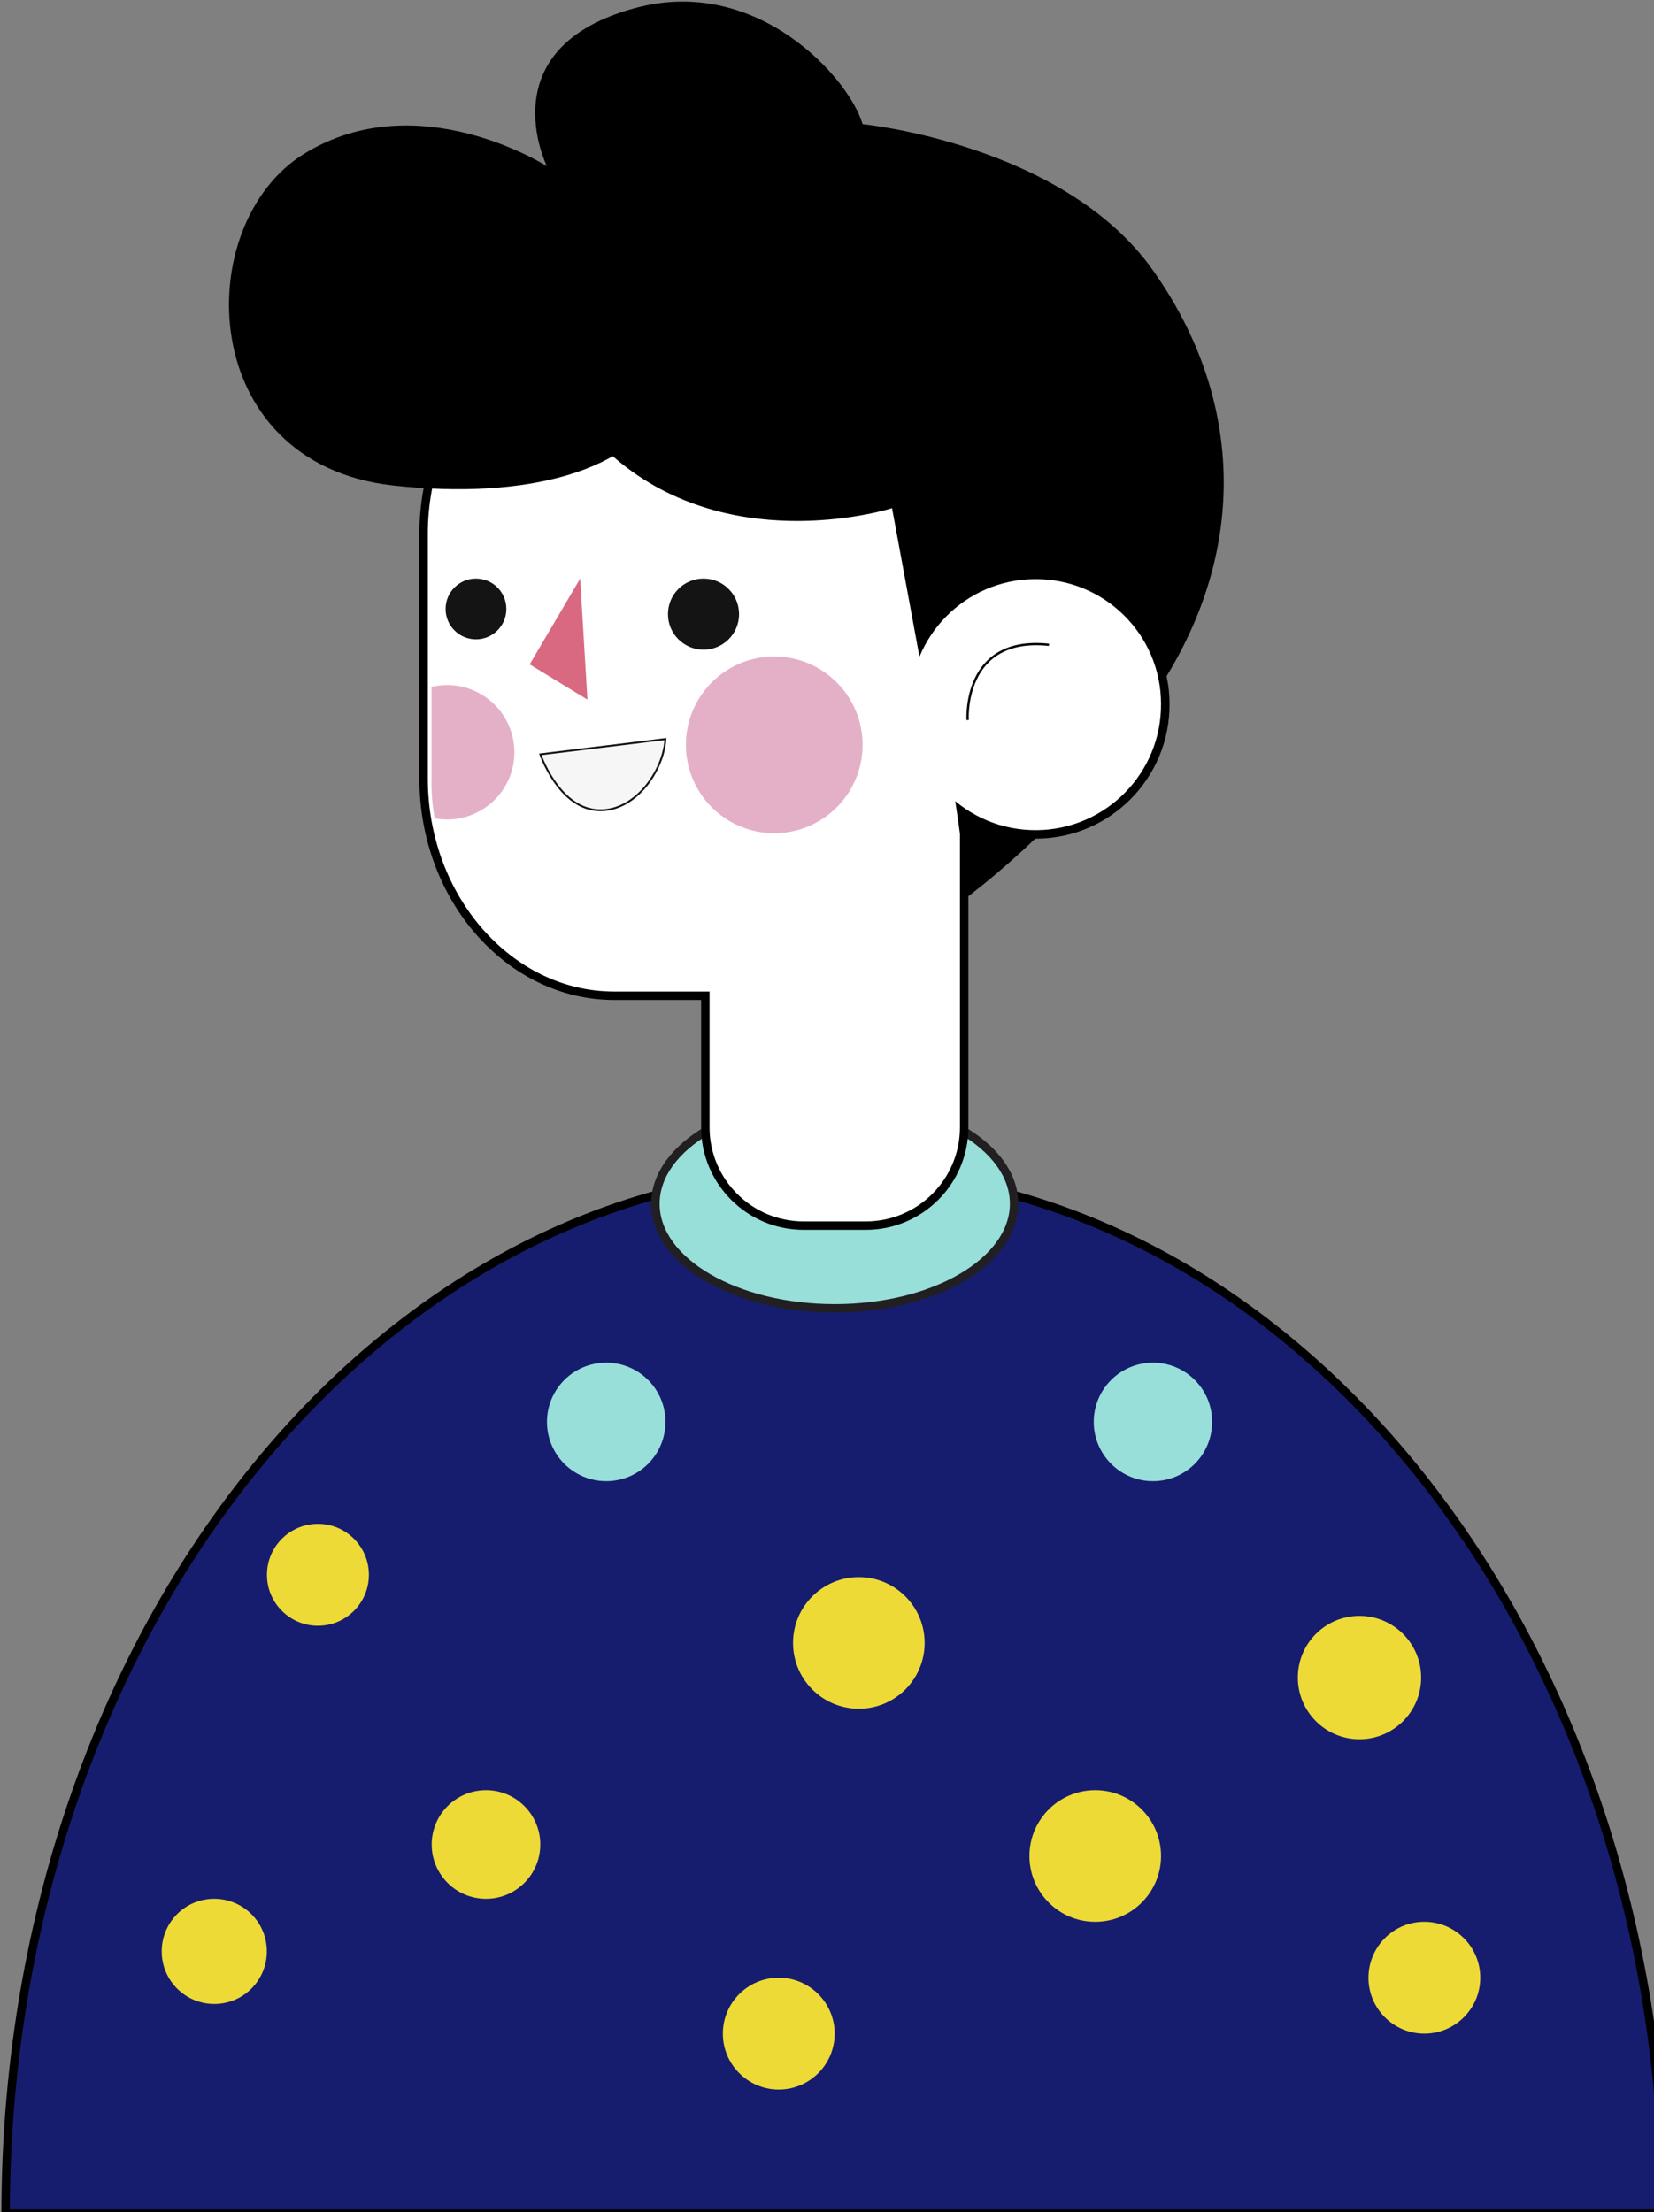 <svg width="169" height="226" viewBox="0 0 169 226" fill="none" xmlns="http://www.w3.org/2000/svg">
<rect x="0" y="0" width="169" height="226" fill="#808080" stroke="none"/>
<g id="Grupo_5068">
<g id="Grupo_5067">
<g id="Grupo_5061">
<g id="Group">
<g id="Grupo_5060">
<g id="Grupo_5059">
<g id="Grupo_5053">
<path id="Trazado_1424" d="M85.288 119.598C132.07 119.598 170 167.308 170 226.161H0.576C0.576 167.308 38.495 119.598 85.288 119.598Z" fill="#161D6F" stroke="black" stroke-width="0.862" stroke-miterlimit="10"/>
<g id="Grupo_5052">
<path id="Trazado_1425" d="M111.755 145.268C111.755 148.606 114.458 151.321 117.808 151.321C121.146 151.321 123.85 148.618 123.85 145.268C123.85 141.918 121.146 139.215 117.808 139.215C114.458 139.215 111.755 141.93 111.755 145.268Z" fill="#98DED9"/>
<path id="Elipse_104" d="M87.753 174.571C91.466 174.571 94.476 171.56 94.476 167.847C94.476 164.134 91.466 161.124 87.753 161.124C84.04 161.124 81.029 164.134 81.029 167.847C81.029 171.56 84.04 174.571 87.753 174.571Z" fill="#EEDA36"/>
<path id="Trazado_1426" d="M55.887 145.268C55.887 148.606 58.591 151.321 61.941 151.321C65.29 151.321 67.994 148.618 67.994 145.268C67.994 141.918 65.29 139.215 61.941 139.215C58.591 139.215 55.887 141.93 55.887 145.268Z" fill="#98DED9"/>
<path id="Elipse_105" d="M32.485 166.096C35.361 166.096 37.692 163.765 37.692 160.889C37.692 158.013 35.361 155.682 32.485 155.682C29.609 155.682 27.278 158.013 27.278 160.889C27.278 163.765 29.609 166.096 32.485 166.096Z" fill="#EEDA36"/>
<path id="Trazado_1427" d="M132.607 171.386C132.607 174.866 135.428 177.687 138.907 177.687C142.386 177.687 145.207 174.866 145.207 171.386C145.207 167.907 142.386 165.086 138.907 165.086C135.428 165.086 132.607 167.907 132.607 171.386Z" fill="#EEDA36"/>
<path id="Elipse_106" d="M111.907 196.34C115.62 196.34 118.63 193.329 118.63 189.616C118.63 185.903 115.62 182.893 111.907 182.893C108.194 182.893 105.184 185.903 105.184 189.616C105.184 193.329 108.194 196.34 111.907 196.34Z" fill="#EEDA36"/>
<path id="Elipse_107" d="M49.657 193.989C52.721 193.989 55.205 191.505 55.205 188.441C55.205 185.377 52.721 182.893 49.657 182.893C46.593 182.893 44.109 185.377 44.109 188.441C44.109 191.505 46.593 193.989 49.657 193.989Z" fill="#EEDA36"/>
<path id="Trazado_1428" d="M16.523 199.361C16.523 202.335 18.932 204.733 21.894 204.733C24.868 204.733 27.266 202.323 27.266 199.361C27.266 196.387 24.856 193.989 21.894 193.989C18.932 193.977 16.523 196.387 16.523 199.361Z" fill="#EEDA36"/>
<path id="Trazado_1429" d="M139.823 202.052C139.823 205.202 142.385 207.765 145.536 207.765C148.686 207.765 151.248 205.202 151.248 202.052C151.248 198.902 148.686 196.34 145.536 196.34C142.385 196.328 139.835 198.89 139.823 202.052C139.823 202.04 139.823 202.04 139.823 202.052Z" fill="#EEDA36"/>
<path id="Trazado_1430" d="M73.859 207.765C73.859 210.915 76.421 213.477 79.572 213.477C82.722 213.477 85.284 210.915 85.284 207.765C85.284 204.615 82.722 202.052 79.572 202.052C76.421 202.052 73.859 204.603 73.859 207.765Z" fill="#EEDA36"/>
</g>
</g>
</g>
</g>
</g>
</g>
<g id="Grupo_5066">
<path id="Trazado_1436" d="M118.637 71.888C118.696 78.976 112.995 84.759 105.919 84.818C98.832 84.876 93.049 79.176 92.99 72.1C92.931 65.012 98.632 59.229 105.708 59.17C105.743 59.17 105.778 59.17 105.814 59.17C112.866 59.135 118.602 64.836 118.637 71.888Z" stroke="black" stroke-width="1.725" stroke-miterlimit="10"/>
<path id="Trazado_1437" d="M66.966 122.983C66.966 128.884 75.171 133.668 85.291 133.668C95.411 133.668 103.616 128.884 103.616 122.983C103.616 117.083 95.411 112.311 85.291 112.311C75.171 112.311 66.966 117.083 66.966 122.983Z" fill="#98DED9" stroke="#211F21" stroke-width="0.862" stroke-miterlimit="10"/>
<path id="Trazado_1438" d="M62.747 32.406H78.861C89.569 32.406 98.338 42.385 98.338 54.586V79.563C98.338 80.269 98.303 80.962 98.244 81.644C98.42 82.396 98.514 83.16 98.514 83.936V115.19C98.503 120.726 94.013 125.204 88.488 125.216H82.094C76.558 125.204 72.079 120.714 72.068 115.19V101.731H62.758C52.05 101.731 43.282 91.752 43.282 79.552V54.574C43.27 42.385 52.039 32.406 62.747 32.406Z" fill="white" stroke="black" stroke-width="0.862" stroke-miterlimit="10"/>
<g id="Grupo_5064">
<g id="Grupo_5062">
<path id="Trazado_1439" d="M75.515 62.741C75.515 64.751 73.893 66.373 71.883 66.373C69.873 66.373 68.251 64.751 68.251 62.741C68.251 60.731 69.873 59.109 71.883 59.109C73.893 59.109 75.515 60.743 75.515 62.741Z" fill="#141414"/>
<path id="Trazado_1440" d="M51.736 62.213C51.736 63.929 50.349 65.316 48.633 65.316C46.917 65.316 45.53 63.929 45.53 62.213C45.53 60.497 46.917 59.11 48.633 59.11C50.349 59.11 51.736 60.497 51.736 62.213Z" fill="#141414"/>
</g>
<path id="Trazado_1441" d="M55.213 77.069C55.213 77.069 57.035 82.394 60.902 82.758C64.758 83.123 67.79 78.844 67.99 75.506L55.213 77.069Z" fill="#F7F6F6" stroke="#141414" stroke-width="0.192" stroke-miterlimit="10"/>
<g id="Grupo_5063">
<path id="Elipse_108" d="M79.109 85.124C84.095 85.124 88.136 81.083 88.136 76.097C88.136 71.112 84.095 67.07 79.109 67.07C74.124 67.07 70.082 71.112 70.082 76.097C70.082 81.083 74.124 85.124 79.109 85.124Z" fill="#E4B0C8"/>
<path id="Trazado_1442" d="M45.692 69.985C45.152 69.985 44.623 70.055 44.094 70.173V79.541C44.058 80.904 44.176 82.268 44.423 83.608C44.834 83.679 45.257 83.714 45.681 83.725C49.477 83.725 52.557 80.646 52.557 76.861C52.557 73.076 49.489 69.985 45.692 69.985Z" fill="#E4B0C8"/>
</g>
<path id="Trazado_1443" d="M59.28 59.109L60.021 71.474L54.12 67.877L59.28 59.109Z" fill="#D96980"/>
</g>
<path id="Trazado_1444" d="M93.942 67.069L91.145 51.917C91.145 51.917 75.453 56.937 63.464 47.322C51.475 37.707 71.163 33.852 67.977 40.998C64.804 48.145 53.802 51.095 40.191 49.602C19.938 47.369 19.433 22.897 31.07 15.715C42.706 8.533 55.882 16.984 55.882 16.984C55.882 16.984 49.817 4.842 64.98 0.799C77.439 -2.527 86.772 8.016 88.136 12.682C88.136 12.682 108.67 14.704 117.803 27.61C126.936 40.504 127.653 55.938 118.626 69.995C113.348 78.305 106.66 85.628 98.855 91.635C98.855 91.611 97.104 73.416 93.942 67.069Z" fill="black"/>
<g id="Grupo_5065">
<path id="Trazado_1445" d="M118.629 71.883C118.688 78.971 112.987 84.754 105.911 84.812C98.824 84.871 93.041 79.171 92.982 72.095C92.923 65.007 98.624 59.224 105.7 59.165C105.735 59.165 105.77 59.165 105.806 59.165C112.858 59.142 118.606 64.831 118.629 71.883Z" fill="white"/>
<path id="Trazado_1446" d="M98.871 73.564C98.871 73.564 98.306 64.924 107.181 65.876" stroke="#090909" stroke-width="0.237" stroke-miterlimit="10"/>
</g>
</g>
</g>
</g>
</svg>
